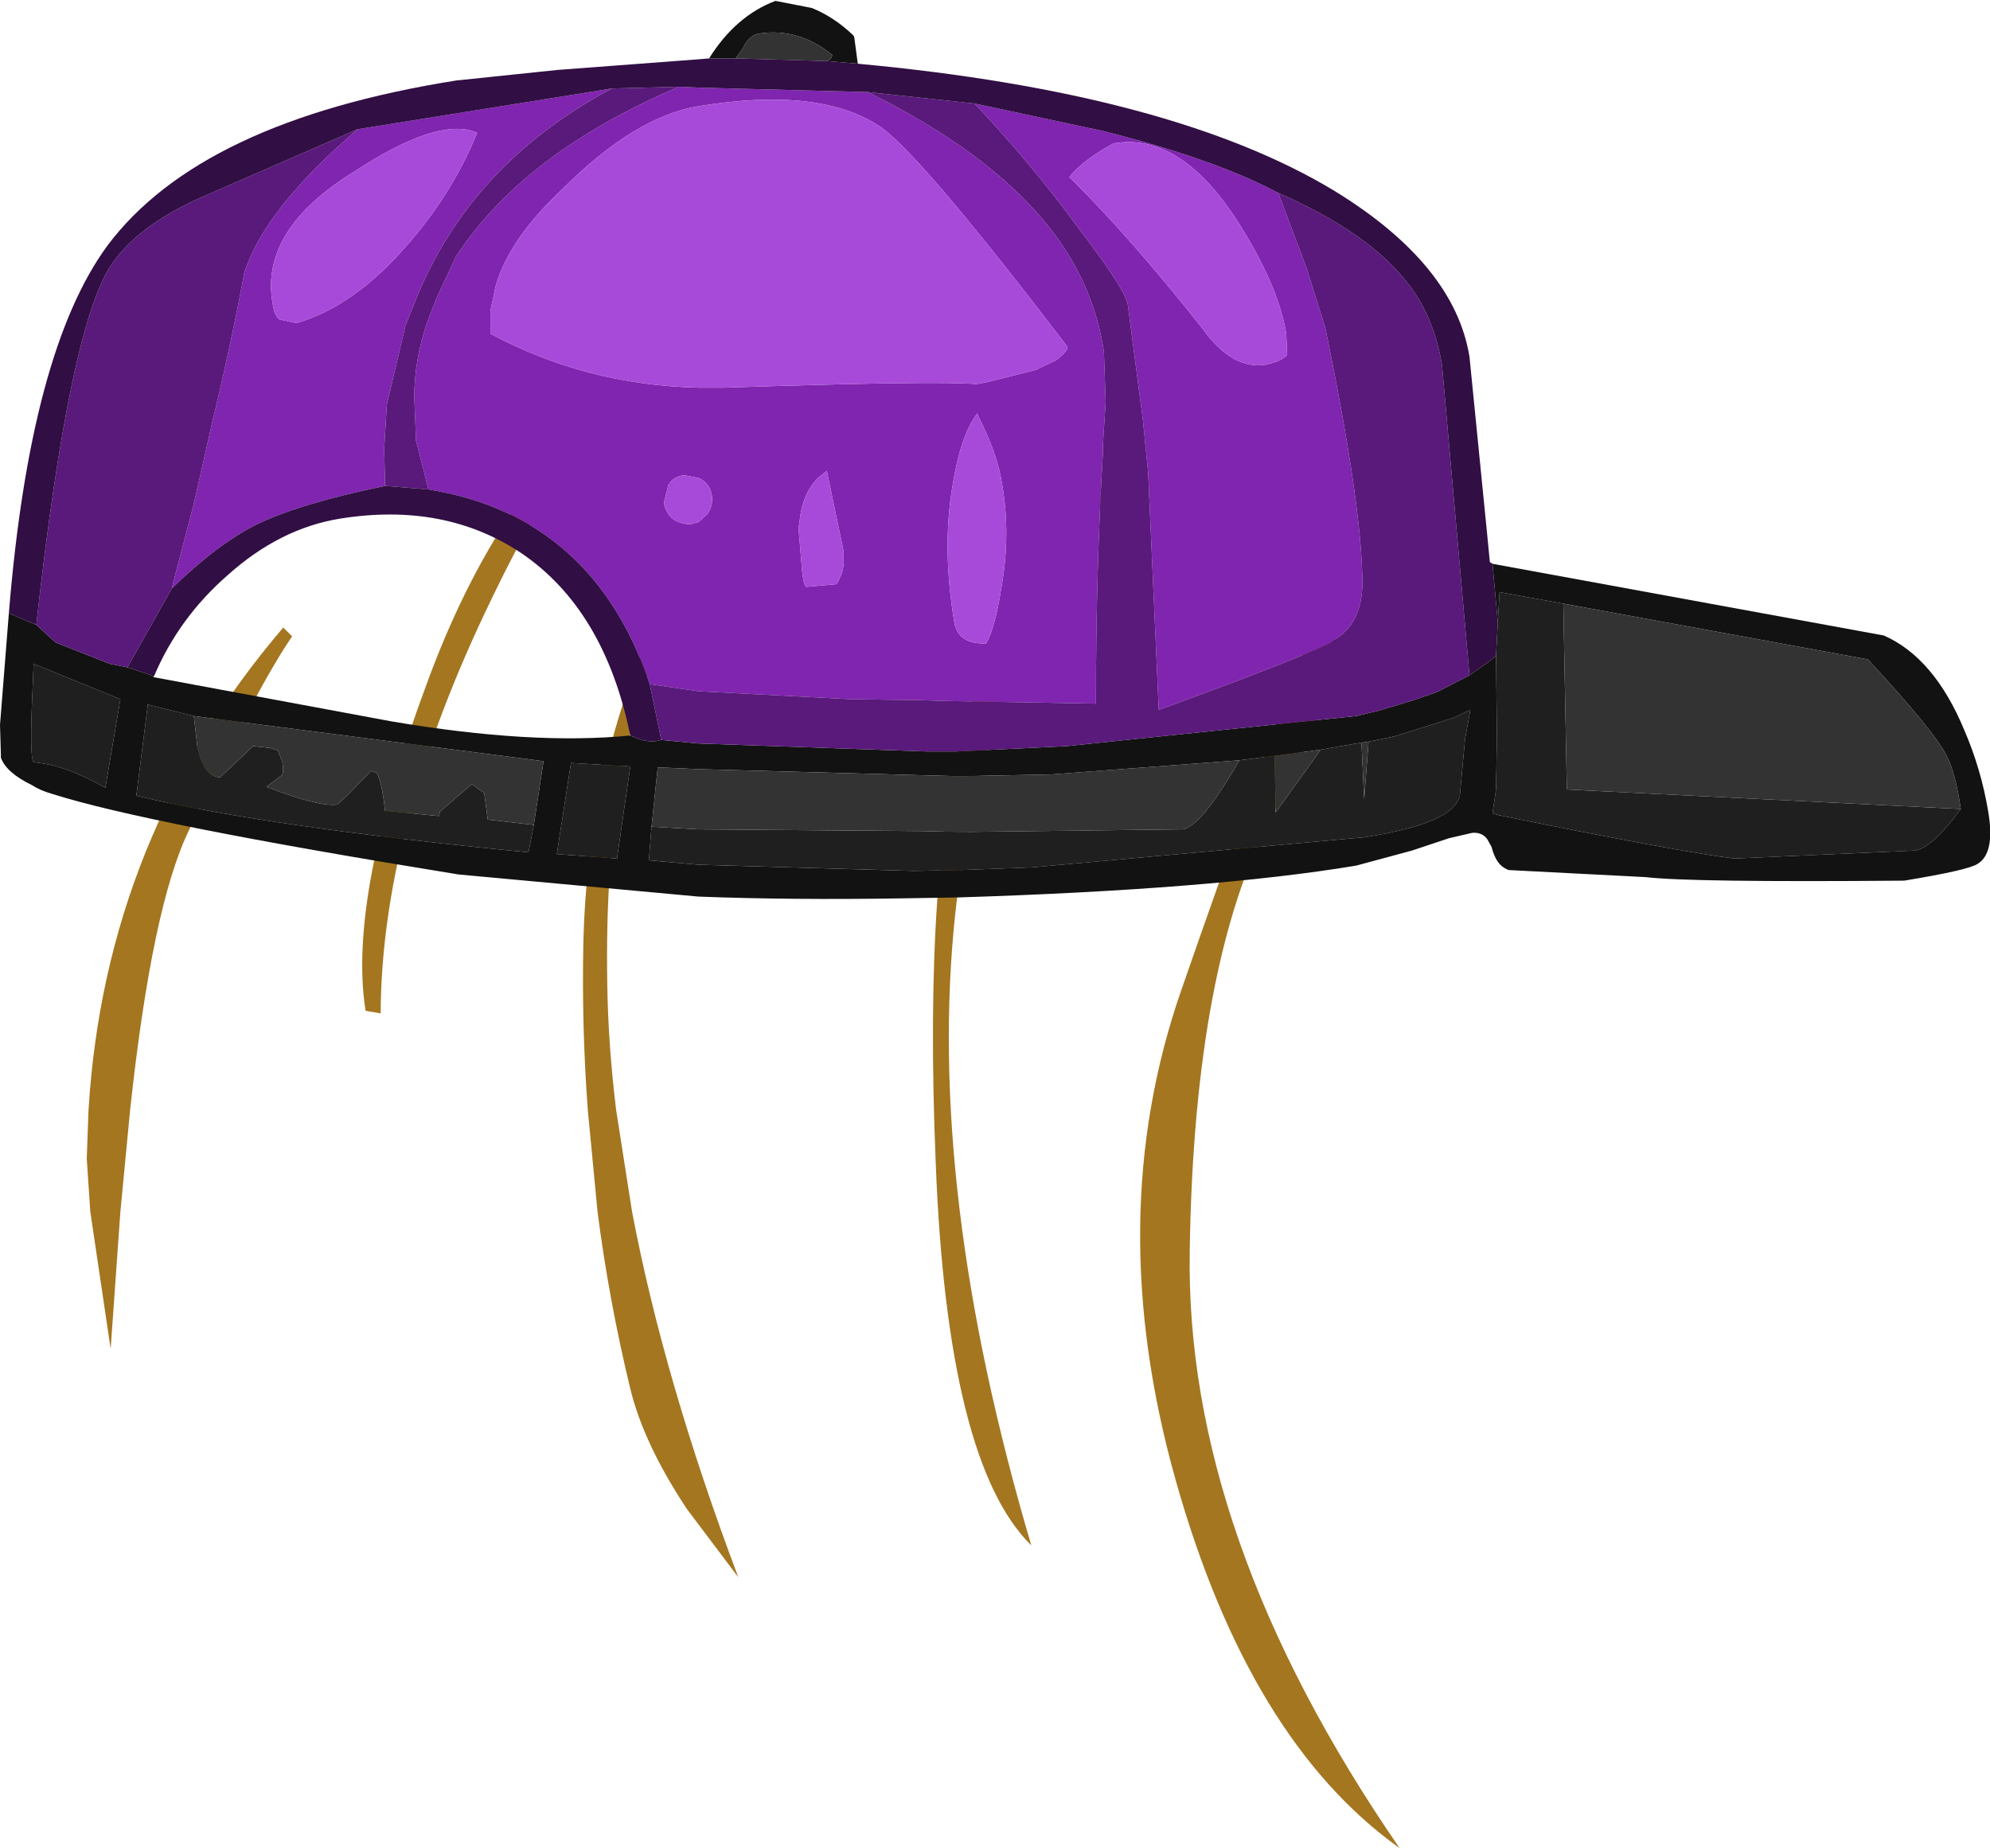 <?xml version="1.0" encoding="UTF-8" standalone="no"?>
<svg xmlns:ffdec="https://www.free-decompiler.com/flash" xmlns:xlink="http://www.w3.org/1999/xlink" ffdec:objectType="shape" height="104.4px" width="112.4px" xmlns="http://www.w3.org/2000/svg">
  <g transform="matrix(1.0, 0.0, 0.0, 1.0, 49.75, 85.35)">
    <path d="M3.1 -19.7 Q2.4 -36.7 4.85 -44.8 7.3 -52.9 15.1 -60.1 -3.4 -38.3 8.5 1.95 3.75 -2.7 3.1 -19.7 M22.1 -39.3 Q17.7 -30.95 17.45 -14.75 17.15 1.4 29.3 19.05 20.8 13.0 16.65 -1.75 12.5 -16.5 16.95 -29.35 21.4 -42.2 25.75 -53.45 26.5 -47.65 22.1 -39.3 M-10.3 -52.75 L-11.2 -51.25 Q-15.7 -44.1 -15.45 -29.75 -15.4 -26.35 -14.95 -22.65 L-16.55 -22.65 -14.95 -22.65 -14.05 -16.9 Q-12.25 -7.4 -8.05 3.75 L-10.95 -0.1 Q-13.4 -3.8 -14.15 -6.9 -15.35 -11.85 -16.0 -16.9 L-16.55 -22.65 Q-16.9 -27.35 -16.8 -32.1 -16.5 -44.65 -10.3 -54.9 L-10.3 -52.75 -10.3 -54.9 -6.65 -60.1 -5.9 -60.05 -6.15 -59.6 -10.3 -52.75 M-13.9 -63.85 Q-17.75 -60.5 -22.4 -50.65 -28.2 -38.35 -28.25 -28.1 L-29.1 -28.25 Q-30.15 -34.75 -25.45 -47.25 -21.25 -58.4 -13.9 -63.85 M-42.4 -22.65 L-42.95 -16.9 -43.5 -9.15 -44.65 -16.9 -44.85 -19.9 -44.75 -22.65 -42.4 -22.65 -44.75 -22.65 Q-43.8 -38.15 -33.75 -49.9 L-33.25 -49.4 Q-35.15 -46.65 -39.05 -38.5 -41.15 -34.25 -42.4 -22.65" fill="#a47620" fill-rule="evenodd" stroke="none"/>
    <path d="M34.75 -48.3 L34.85 -50.2 34.95 -51.9 38.55 -51.25 38.75 -40.75 61.0 -39.65 Q59.4 -37.45 58.4 -37.3 L48.2 -36.85 Q45.0 -37.25 34.9 -39.3 L34.55 -39.4 34.75 -40.75 34.8 -43.75 34.75 -48.3 M27.55 -43.45 L29.0 -43.75 32.35 -44.8 33.3 -45.25 33.0 -43.6 32.7 -40.35 Q32.45 -39.65 31.55 -39.2 30.2 -38.5 27.3 -38.05 L8.55 -36.35 4.5 -36.2 1.85 -36.15 -10.3 -36.5 -13.1 -36.75 -12.95 -38.65 -10.3 -38.5 2.35 -38.4 4.55 -38.35 17.05 -38.5 Q18.1 -38.65 20.25 -42.4 L22.25 -42.65 22.3 -39.45 24.85 -43.0 27.15 -43.4 27.3 -40.2 27.55 -43.45 M-47.85 -47.85 L-42.95 -45.85 -43.8 -40.85 Q-45.75 -41.95 -47.2 -42.2 L-47.85 -42.3 Q-48.1 -42.5 -47.9 -46.65 L-47.85 -47.85 M-19.6 -38.75 L-19.9 -37.2 Q-34.8 -38.65 -42.05 -40.4 L-41.4 -45.55 -38.8 -44.9 -38.6 -43.15 Q-38.2 -41.4 -37.3 -41.45 L-35.45 -43.2 -34.5 -43.1 -34.05 -42.95 -33.8 -42.3 Q-33.7 -41.7 -33.85 -41.55 L-34.7 -40.9 Q-31.7 -39.75 -30.7 -39.9 L-30.05 -40.5 -28.8 -41.8 -28.5 -41.7 Q-28.2 -41.35 -28.0 -39.55 L-24.95 -39.25 -24.9 -39.5 -23.1 -41.05 -22.4 -40.55 -22.2 -39.05 -19.6 -38.75 M-14.15 -42.05 L-14.9 -36.85 -18.3 -37.1 -17.5 -42.25 -14.15 -42.05" fill="#1f1f1f" fill-rule="evenodd" stroke="none"/>
    <path d="M33.25 -47.2 L34.25 -47.9 34.75 -48.3 34.8 -43.75 34.75 -40.75 34.55 -39.4 34.9 -39.3 Q45.0 -37.25 48.2 -36.85 L58.4 -37.3 Q59.4 -37.45 61.0 -39.65 60.7 -41.7 60.2 -42.65 59.55 -44.0 55.75 -48.1 L38.55 -51.25 34.95 -51.9 34.85 -50.2 34.55 -53.5 56.65 -49.45 Q59.5 -48.2 61.2 -44.1 62.15 -41.9 62.55 -39.5 62.95 -37.15 61.95 -36.55 61.45 -36.2 57.8 -35.6 45.7 -35.5 43.2 -35.8 L35.45 -36.2 35.35 -36.25 Q34.75 -36.5 34.5 -37.5 L34.25 -37.95 Q33.95 -38.35 33.4 -38.3 L32.1 -38.0 30.0 -37.3 26.85 -36.45 Q18.75 -35.1 4.3 -34.65 L4.25 -34.65 1.2 -34.6 Q-5.05 -34.5 -10.3 -34.7 L-23.85 -35.95 Q-41.45 -38.8 -46.8 -40.5 -47.5 -40.7 -47.95 -41.0 -49.4 -41.7 -49.7 -42.55 L-49.7 -42.7 -49.75 -44.4 -49.25 -50.7 -47.7 -50.05 -46.6 -49.05 -43.55 -47.85 -42.55 -47.65 -41.05 -47.15 -41.1 -47.1 -27.65 -44.6 Q-19.7 -43.25 -14.15 -43.8 -13.1 -43.3 -12.4 -43.55 L-10.3 -43.35 2.55 -42.9 4.3 -42.9 10.5 -43.2 26.85 -44.9 28.1 -45.2 30.1 -45.8 31.4 -46.25 33.25 -47.2 M-1.3 -81.75 L-3.05 -81.9 Q-2.75 -82.0 -2.75 -82.25 -4.65 -83.8 -6.9 -83.45 -7.45 -83.35 -7.8 -82.6 L-8.2 -82.05 -9.7 -82.05 Q-8.2 -84.45 -5.95 -85.3 L-3.9 -84.9 Q-2.65 -84.4 -1.55 -83.35 L-1.5 -83.25 -1.3 -81.75 M-12.95 -38.65 L-13.1 -36.75 -10.3 -36.5 1.85 -36.15 4.5 -36.2 8.55 -36.35 27.3 -38.05 Q30.2 -38.5 31.55 -39.2 32.45 -39.65 32.7 -40.35 L33.0 -43.6 33.3 -45.25 32.35 -44.8 29.0 -43.75 27.55 -43.45 27.15 -43.4 24.85 -43.0 22.25 -42.65 20.25 -42.4 9.6 -41.6 4.45 -41.5 2.55 -41.55 -10.3 -41.9 -12.6 -42.0 -12.95 -38.65 M-38.8 -44.9 L-41.4 -45.55 -42.05 -40.4 Q-34.8 -38.65 -19.9 -37.2 L-19.6 -38.75 -19.05 -42.35 -38.8 -44.9 M-47.85 -47.85 L-47.9 -46.65 Q-48.1 -42.5 -47.85 -42.3 L-47.2 -42.2 Q-45.75 -41.95 -43.8 -40.85 L-42.95 -45.85 -47.85 -47.85 M-14.15 -42.05 L-17.5 -42.25 -18.3 -37.1 -14.9 -36.85 -14.15 -42.05" fill="#121212" fill-rule="evenodd" stroke="none"/>
    <path d="M-3.05 -81.9 L-8.2 -82.05 -7.8 -82.6 Q-7.45 -83.35 -6.9 -83.45 -4.65 -83.8 -2.75 -82.25 -2.75 -82.0 -3.05 -81.9 M-12.95 -38.65 L-12.6 -42.0 -10.3 -41.9 2.55 -41.55 4.45 -41.5 9.6 -41.6 20.25 -42.4 Q18.1 -38.65 17.05 -38.5 L4.55 -38.35 2.35 -38.4 -10.3 -38.5 -12.95 -38.65 M22.25 -42.65 L24.85 -43.0 22.3 -39.45 22.25 -42.65 M27.15 -43.4 L27.55 -43.45 27.3 -40.2 27.15 -43.4 M38.55 -51.25 L55.75 -48.1 Q59.55 -44.0 60.2 -42.65 60.7 -41.7 61.0 -39.65 L38.75 -40.75 38.55 -51.25 M-38.8 -44.9 L-19.05 -42.35 -19.6 -38.75 -22.2 -39.05 -22.4 -40.55 -23.1 -41.05 -24.9 -39.5 -24.95 -39.25 -28.0 -39.55 Q-28.2 -41.35 -28.5 -41.7 L-28.8 -41.8 -30.05 -40.5 -30.7 -39.9 Q-31.7 -39.75 -34.7 -40.9 L-33.85 -41.55 Q-33.7 -41.7 -33.8 -42.3 L-34.05 -42.95 -34.5 -43.1 -35.45 -43.2 -37.3 -41.45 Q-38.2 -41.4 -38.6 -43.15 L-38.8 -44.9" fill="#333333" fill-rule="evenodd" stroke="none"/>
    <path d="M13.15 -77.25 Q11.4 -76.3 10.65 -75.35 14.05 -72.0 18.2 -66.75 19.85 -64.45 21.75 -64.75 22.65 -64.95 22.95 -65.3 L22.9 -66.5 Q22.45 -69.25 20.15 -72.85 16.9 -77.9 13.15 -77.25 M5.3 -79.5 L12.55 -77.95 Q18.9 -76.35 22.45 -74.45 L24.05 -70.2 25.1 -66.85 Q27.2 -56.7 27.2 -52.35 L27.2 -52.3 Q27.15 -50.1 25.6 -49.2 L25.3 -49.0 Q23.4 -48.05 15.7 -45.25 L15.1 -58.65 14.8 -61.65 13.95 -68.15 Q13.8 -69.0 11.25 -72.35 8.55 -76.05 5.3 -79.5 M-29.55 -78.05 L-15.2 -80.35 Q-23.15 -76.1 -26.25 -68.45 L-26.35 -68.2 -26.85 -66.95 -27.9 -62.5 -28.05 -60.0 -28.0 -57.9 Q-32.85 -56.9 -35.3 -55.7 -37.55 -54.55 -40.05 -52.1 L-39.9 -52.7 -38.8 -56.9 -37.75 -61.55 Q-36.7 -65.9 -35.95 -69.95 -34.8 -73.55 -29.55 -78.05 M-11.4 -80.45 L-10.3 -80.4 -0.75 -80.15 Q6.05 -76.8 9.4 -72.65 12.0 -69.45 12.6 -65.5 L12.7 -62.65 12.55 -60.3 12.55 -59.85 Q12.15 -53.25 12.15 -45.6 L3.7 -45.75 2.15 -45.8 -1.7 -45.85 -10.3 -46.3 -13.05 -46.7 Q-16.25 -56.2 -25.55 -57.7 L-26.25 -60.45 -26.35 -62.9 Q-26.35 -65.05 -25.6 -67.2 L-25.1 -68.5 -24.0 -70.85 Q-20.2 -76.7 -11.4 -80.45 M6.85 -58.0 Q6.6 -59.7 5.5 -61.85 L5.45 -62.0 Q4.5 -60.75 4.05 -57.9 3.45 -54.4 4.15 -50.2 4.35 -48.95 5.95 -49.0 6.45 -49.85 6.8 -52.1 7.35 -55.15 6.85 -58.0 M8.75 -64.45 L9.9 -65.0 Q10.55 -65.5 10.55 -65.75 2.5 -76.3 0.1 -78.1 -3.3 -80.5 -10.3 -79.35 -13.9 -78.75 -17.95 -74.7 -21.0 -71.85 -21.75 -69.2 L-22.05 -67.8 -22.05 -66.5 Q-16.65 -63.6 -10.3 -63.45 L-8.85 -63.45 Q3.2 -63.85 5.4 -63.65 L5.95 -63.75 8.75 -64.45 M-22.8 -77.85 Q-24.95 -78.8 -29.75 -75.65 -35.1 -72.35 -34.35 -68.2 -34.25 -67.5 -33.95 -67.3 L-33.0 -67.1 Q-29.75 -68.05 -26.8 -71.45 -24.2 -74.4 -22.8 -77.85 M-10.3 -58.35 L-11.1 -58.5 Q-11.7 -58.45 -12.0 -57.95 L-12.25 -56.95 Q-12.15 -56.35 -11.7 -56.0 -11.2 -55.7 -10.7 -55.75 L-10.3 -55.85 -9.8 -56.3 Q-9.45 -56.8 -9.55 -57.4 -9.65 -57.95 -10.1 -58.25 L-10.3 -58.35 M-3.55 -58.35 Q-4.45 -57.45 -4.6 -55.8 L-4.65 -55.55 -4.45 -53.15 Q-4.35 -52.1 -4.15 -52.2 L-2.5 -52.35 Q-2.15 -52.9 -2.1 -53.5 L-2.1 -54.2 -3.05 -58.75 -3.55 -58.35" fill="#8025af" fill-rule="evenodd" stroke="none"/>
    <path d="M13.15 -77.25 Q16.9 -77.9 20.15 -72.85 22.45 -69.25 22.9 -66.5 L22.95 -65.3 Q22.65 -64.95 21.75 -64.75 19.85 -64.45 18.2 -66.75 14.05 -72.0 10.65 -75.35 11.4 -76.3 13.15 -77.25 M8.75 -64.45 L5.95 -63.75 5.4 -63.65 Q3.2 -63.85 -8.85 -63.45 L-10.3 -63.45 Q-16.65 -63.6 -22.05 -66.5 L-22.05 -67.8 -21.75 -69.2 Q-21.0 -71.85 -17.95 -74.7 -13.9 -78.75 -10.3 -79.35 -3.3 -80.5 0.1 -78.1 2.5 -76.3 10.55 -65.75 10.55 -65.5 9.9 -65.0 L8.75 -64.45 M6.85 -58.0 Q7.35 -55.15 6.8 -52.1 6.45 -49.85 5.95 -49.0 4.35 -48.95 4.15 -50.2 3.45 -54.4 4.05 -57.9 4.5 -60.75 5.45 -62.0 L5.5 -61.85 Q6.6 -59.7 6.85 -58.0 M-22.8 -77.85 Q-24.2 -74.4 -26.8 -71.45 -29.75 -68.05 -33.0 -67.1 L-33.95 -67.3 Q-34.25 -67.5 -34.35 -68.2 -35.1 -72.35 -29.75 -75.65 -24.95 -78.8 -22.8 -77.85 M-10.3 -58.35 L-10.1 -58.25 Q-9.65 -57.95 -9.55 -57.4 -9.45 -56.8 -9.8 -56.3 L-10.3 -55.85 -10.7 -55.75 Q-11.2 -55.7 -11.7 -56.0 -12.15 -56.35 -12.25 -56.95 L-12.0 -57.95 Q-11.7 -58.45 -11.1 -58.5 L-10.3 -58.35 M-3.55 -58.35 L-3.05 -58.75 -2.1 -54.2 -2.1 -53.5 Q-2.15 -52.9 -2.5 -52.35 L-4.15 -52.2 Q-4.35 -52.1 -4.45 -53.15 L-4.65 -55.55 -4.6 -55.8 Q-4.45 -57.45 -3.55 -58.35" fill="#a74ad9" fill-rule="evenodd" stroke="none"/>
    <path d="M22.45 -74.45 Q27.6 -72.2 29.8 -69.3 31.25 -67.45 31.7 -64.7 L33.25 -47.2 31.4 -46.25 30.1 -45.8 28.1 -45.2 26.85 -44.9 10.5 -43.2 4.3 -42.9 2.55 -42.9 -10.3 -43.35 -12.4 -43.55 -13.05 -46.7 -10.3 -46.3 -1.7 -45.85 2.15 -45.8 3.7 -45.75 12.15 -45.6 Q12.15 -53.25 12.55 -59.85 L12.55 -60.3 12.7 -62.65 12.6 -65.5 Q12.0 -69.45 9.4 -72.65 6.05 -76.8 -0.75 -80.15 L5.3 -79.5 Q8.55 -76.05 11.25 -72.35 13.8 -69.0 13.95 -68.15 L14.8 -61.65 15.1 -58.65 15.7 -45.25 Q23.4 -48.05 25.3 -49.0 L25.6 -49.2 Q27.15 -50.1 27.2 -52.3 L27.2 -52.35 Q27.2 -56.7 25.1 -66.85 L24.05 -70.2 22.45 -74.45 M-47.7 -50.05 Q-45.8 -67.25 -43.35 -70.55 -41.9 -72.6 -38.5 -74.15 L-29.55 -78.05 Q-34.8 -73.55 -35.95 -69.95 -36.7 -65.9 -37.75 -61.55 L-38.8 -56.9 -39.9 -52.7 -40.05 -52.1 -42.55 -47.65 -43.55 -47.85 -46.6 -49.05 -47.7 -50.05 M-15.2 -80.35 L-11.4 -80.45 Q-20.2 -76.7 -24.0 -70.85 L-25.1 -68.5 -25.6 -67.2 Q-26.35 -65.05 -26.35 -62.9 L-26.25 -60.45 -25.55 -57.7 -28.0 -57.9 -28.05 -60.0 -27.9 -62.5 -26.85 -66.95 -26.35 -68.2 -26.25 -68.45 Q-23.15 -76.1 -15.2 -80.35" fill="#591a7b" fill-rule="evenodd" stroke="none"/>
    <path d="M22.45 -74.45 Q18.9 -76.35 12.55 -77.95 L5.3 -79.5 -0.75 -80.15 -10.3 -80.4 -11.4 -80.45 -15.2 -80.35 -29.55 -78.05 -38.5 -74.15 Q-41.9 -72.6 -43.35 -70.55 -45.8 -67.25 -47.7 -50.05 L-49.25 -50.7 Q-48.05 -65.5 -43.7 -71.45 -38.45 -78.5 -24.0 -80.8 L-18.25 -81.4 -10.3 -82.0 -9.7 -82.05 -8.2 -82.05 -3.05 -81.9 -1.3 -81.75 Q16.5 -80.1 25.65 -74.55 32.4 -70.4 33.25 -65.2 L34.25 -55.15 34.4 -53.6 34.55 -53.5 34.85 -50.2 34.75 -48.3 34.25 -47.9 33.25 -47.2 31.7 -64.7 Q31.25 -67.45 29.8 -69.3 27.6 -72.2 22.45 -74.45 M-12.4 -43.55 Q-13.1 -43.3 -14.15 -43.8 -15.6 -50.9 -20.3 -54.1 -24.65 -57.0 -30.55 -56.05 -33.95 -55.5 -36.9 -52.85 -39.65 -50.45 -41.05 -47.15 L-42.55 -47.65 -40.05 -52.1 Q-37.55 -54.55 -35.3 -55.7 -32.85 -56.9 -28.0 -57.9 L-25.55 -57.7 Q-16.25 -56.2 -13.05 -46.7 L-12.4 -43.55" fill="#310e43" fill-rule="evenodd" stroke="none"/>
  </g>
</svg>
